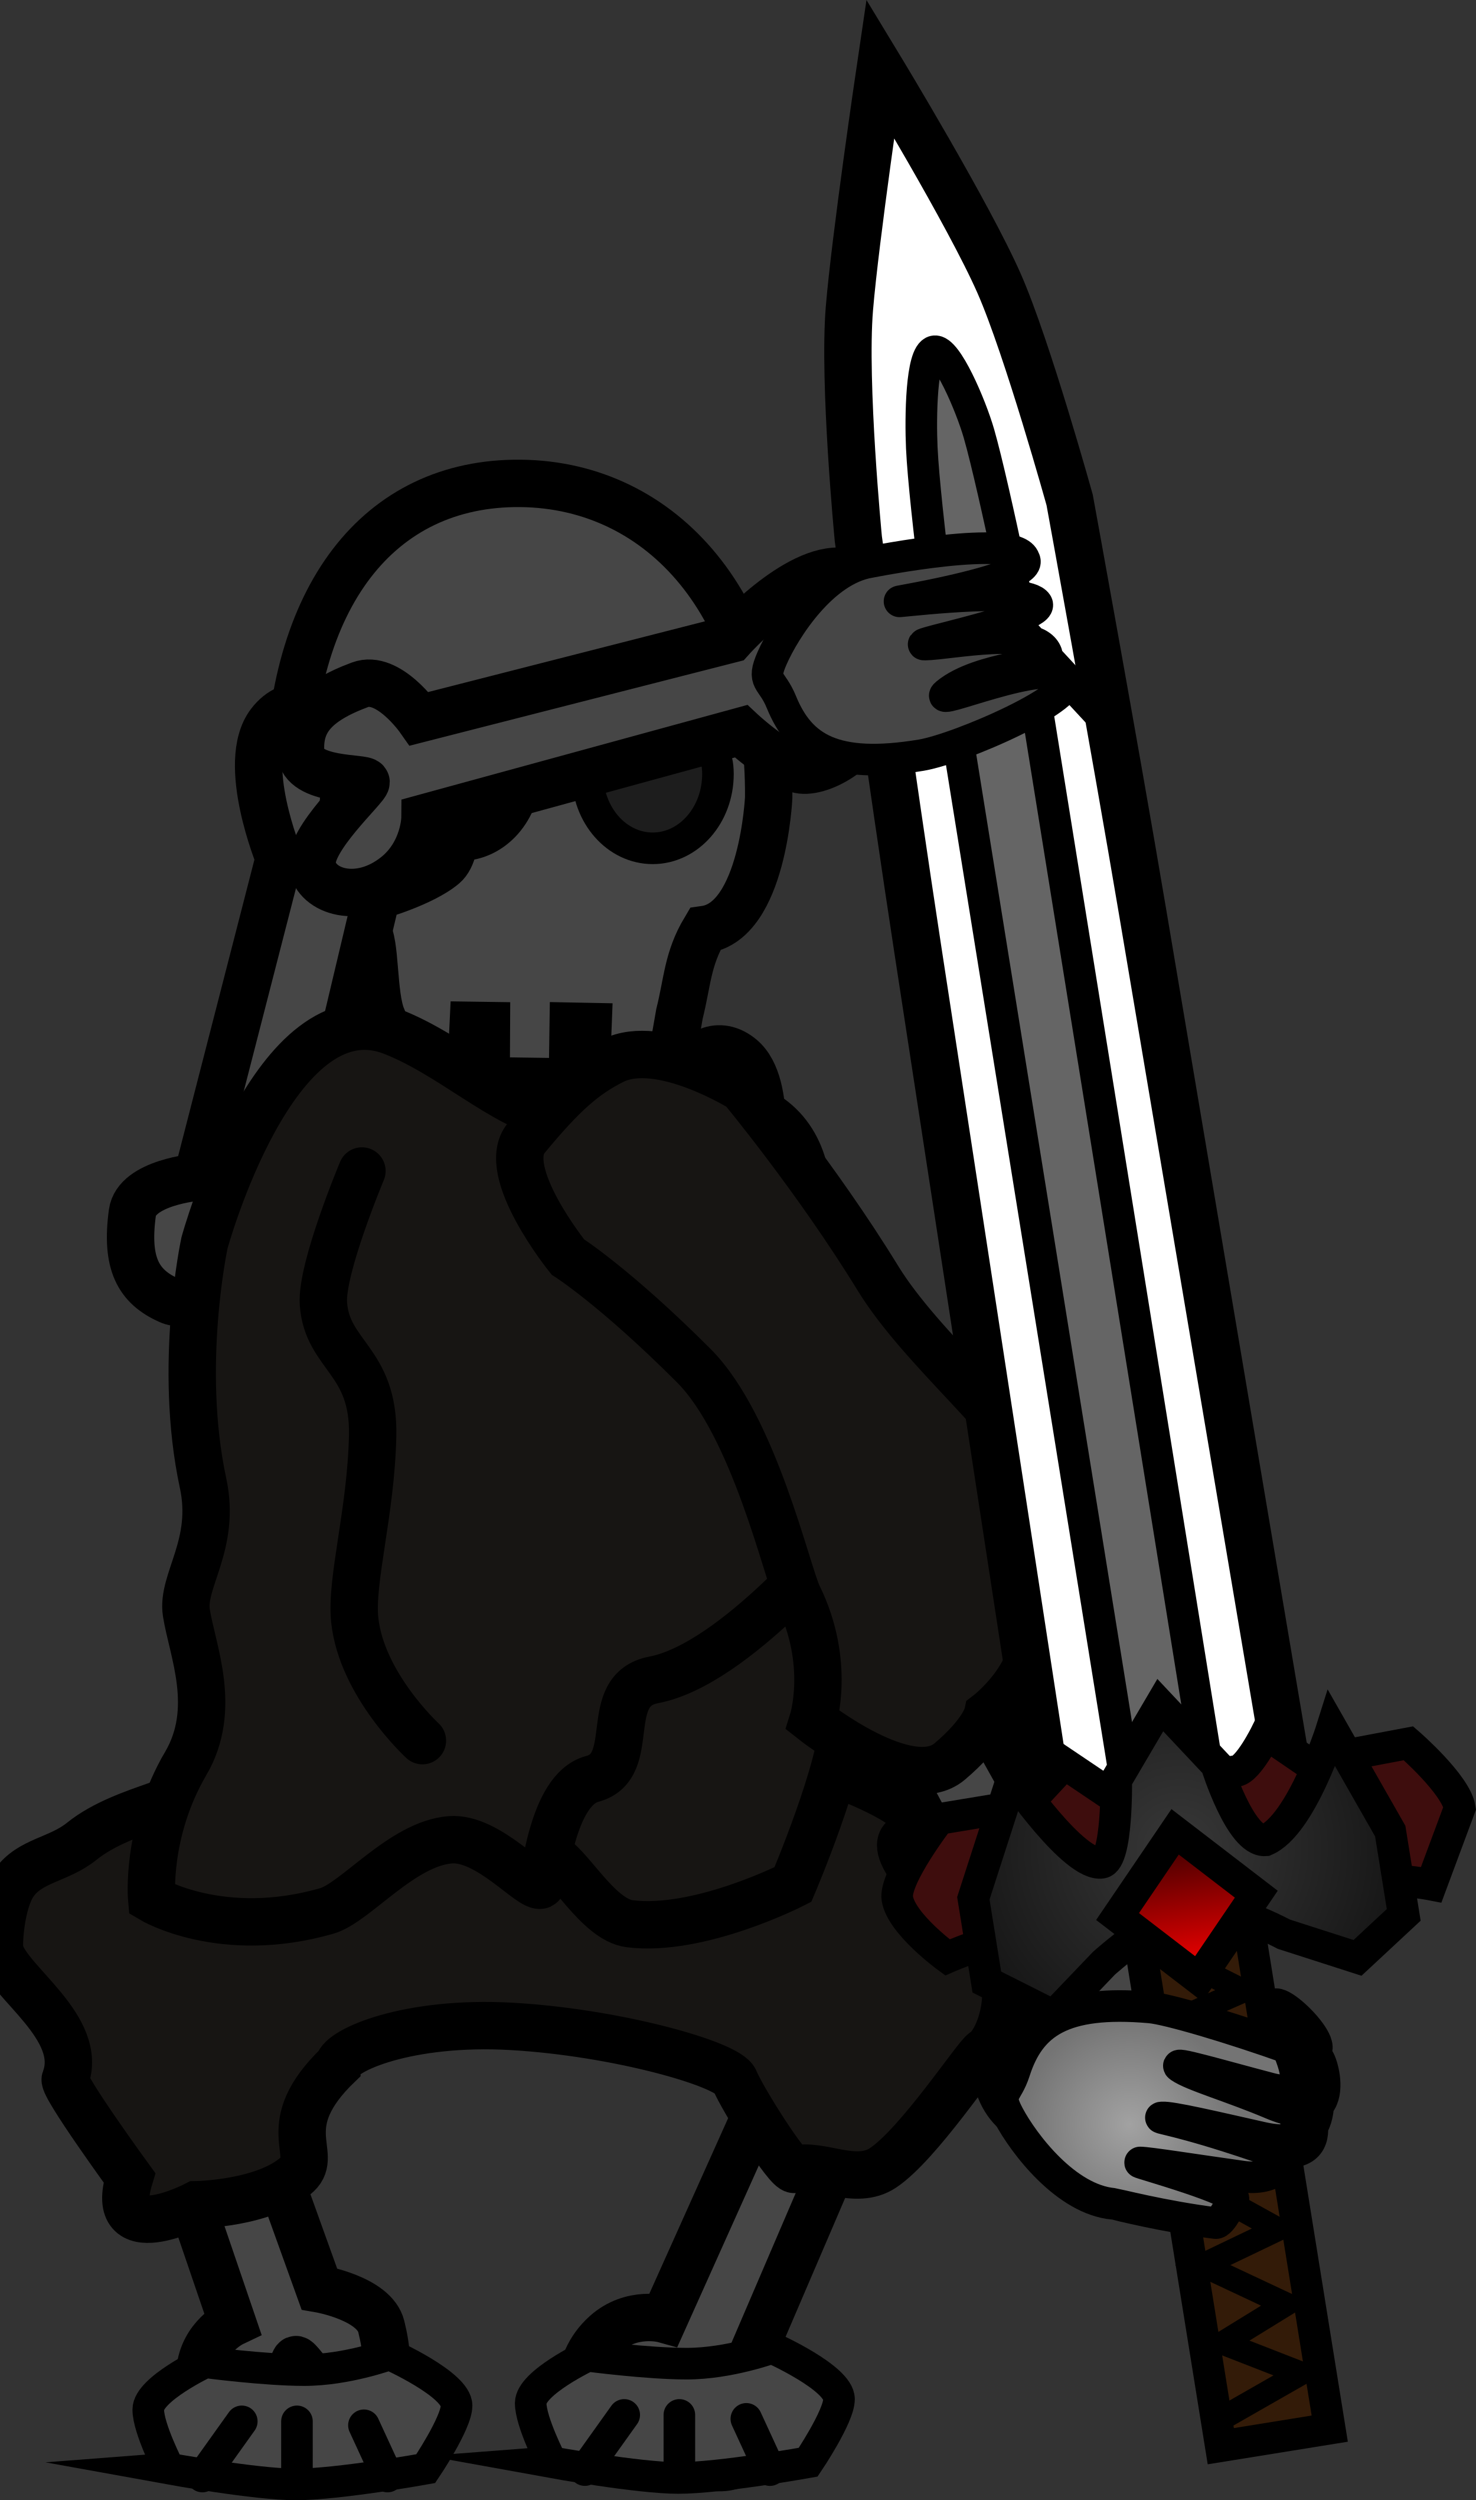 <svg version="1.1" xmlns="http://www.w3.org/2000/svg" xmlns:xlink="http://www.w3.org/1999/xlink" width="46.742" height="79.132" viewBox="0,0,46.742,79.132"><rect x="0" y="0" width="46.742" height="79.132" fill="#333333" stroke="none"/><defs><radialGradient cx="248.768" cy="158.054" r="8.394" gradientUnits="userSpaceOnUse" id="color-1"><stop offset="0" stop-color="#a2a2a2"/><stop offset="1" stop-color="#747474"/></radialGradient><radialGradient cx="247.575" cy="174.856" r="7.238" gradientUnits="userSpaceOnUse" id="color-2"><stop offset="0" stop-color="#a2a2a2"/><stop offset="1" stop-color="#747474"/></radialGradient><radialGradient cx="232.466" cy="174.092" r="7.07" gradientUnits="userSpaceOnUse" id="color-3"><stop offset="0" stop-color="#a2a2a2"/><stop offset="1" stop-color="#747474"/></radialGradient><radialGradient cx="241.103" cy="160.064" r="10.211" gradientUnits="userSpaceOnUse" id="color-4"><stop offset="0" stop-color="#6e6e6e"/><stop offset="1" stop-color="#a2a2a2"/></radialGradient><radialGradient cx="261.579" cy="174.712" r="6.686" gradientUnits="userSpaceOnUse" id="color-5"><stop offset="0" stop-color="#383838"/><stop offset="1" stop-color="#181818"/></radialGradient><linearGradient x1="261.449" y1="174.174" x2="262.198" y2="178.83" gradientUnits="userSpaceOnUse" id="color-6"><stop offset="0" stop-color="#320000"/><stop offset="1" stop-color="#ff0000"/></linearGradient><radialGradient cx="260.012" cy="183.433" r="3.408" gradientUnits="userSpaceOnUse" id="color-7"><stop offset="0" stop-color="#a2a2a2"/><stop offset="1" stop-color="#747474"/></radialGradient></defs><g transform="translate(-224.236,-116.198)"><g data-paper-data="{&quot;isPaintingLayer&quot;:true}" fill-rule="nonzero" stroke="#000000" stroke-linejoin="miter" stroke-miterlimit="10" stroke-dasharray="" stroke-dashoffset="0" style="mix-blend-mode: normal"><path d="M252.326,161.257c0,0 1.636,-0.224 1.926,0.557c0.482,1.299 0.285,1.99 -0.455,2.535c-0.74,0.546 -1.82,-0.862 -1.944,-0.765c-0.13,0.102 -0.243,2.317 -0.938,2.734c-0.695,0.418 -1.814,-0.185 -1.823,-1.53c-0.007,-1.039 0.805,-1.723 0.805,-1.723l-3.985,-8.178c0,0 -1.305,-0.073 -1.96,-0.419c-0.555,-0.293 -0.841,-1.831 -0.118,-2.527c0.723,-0.697 2.43,0.57 2.464,0.55c0.053,-0.031 -0.494,-1.396 -0.273,-2.225c0.202,-0.758 0.978,-1.188 1.69,-0.587c1.026,0.866 0.551,3.626 0.551,3.626z" data-paper-data="{&quot;index&quot;:null}" fill="url(#color-1)" stroke-width="1.5" stroke-linecap="butt"/><path d="M248.103,190.611c0,0 1.115,1.385 0.654,2.211c-0.767,1.373 -1.434,1.676 -2.296,1.364c-0.861,-0.312 -0.349,-2.327 -0.498,-2.375c-0.156,-0.05 -1.999,1.41 -2.732,1.049c-0.733,-0.36 -0.889,-1.842 0.185,-2.802c0.83,-0.742 1.844,-0.459 1.844,-0.459l4.287,-9.545c0,0 -0.688,-1.284 -0.785,-2.146c-0.082,-0.731 0.988,-2.089 1.962,-1.899c0.973,0.19 0.932,2.696 0.967,2.714c0.055,0.028 0.838,-1.454 1.63,-1.832c0.724,-0.346 1.513,0.082 1.438,1.179c-0.108,1.581 -2.596,3.085 -2.596,3.085z" data-paper-data="{&quot;index&quot;:null}" fill="#464646" stroke-width="1.5" stroke-linecap="butt"/><path d="M234.347,188.64c0,0 1.744,0.298 1.964,1.195c0.366,1.491 0.085,2.137 -0.751,2.459c-0.836,0.322 -1.821,-1.474 -1.961,-1.414c-0.147,0.063 -0.505,2.303 -1.28,2.508c-0.775,0.205 -1.887,-0.776 -1.752,-2.161c0.104,-1.071 1.031,-1.511 1.031,-1.511l-3.309,-9.693c0,0 -1.364,-0.497 -2.015,-1.064c-0.552,-0.48 -0.687,-2.153 0.148,-2.636c0.835,-0.483 2.493,1.371 2.531,1.361c0.059,-0.015 -0.369,-1.595 -0.048,-2.375c0.294,-0.714 1.155,-0.906 1.84,-0.058c0.986,1.222 0.189,3.905 0.189,3.905z" data-paper-data="{&quot;index&quot;:null}" fill="#464646" stroke-width="1.5" stroke-linecap="butt"/><path d="M252.184,176.531c0,0 1.407,-0.636 2.001,-0.068c0.987,0.944 1.096,1.571 0.647,2.227c-0.449,0.656 -2.032,-0.213 -2.105,-0.099c-0.076,0.12 0.75,1.987 0.287,2.525c-0.462,0.537 -1.742,0.346 -2.315,-0.766c-0.443,-0.859 0.015,-1.65 0.015,-1.65l-7.089,-5.681c0,0 -1.229,0.299 -1.975,0.192c-0.632,-0.09 -1.54,-1.286 -1.169,-2.062c0.371,-0.777 2.469,-0.196 2.492,-0.222c0.036,-0.04 -1.039,-1.021 -1.185,-1.769c-0.133,-0.684 0.398,-1.254 1.304,-0.952c1.305,0.435 2.027,2.854 2.027,2.854z" data-paper-data="{&quot;index&quot;:null}" fill="url(#color-2)" stroke-width="1.5" stroke-linecap="butt"/><path d="M229.487,177.924c0,0 0.135,1.53 -0.569,1.913c-1.171,0.637 -1.776,0.544 -2.231,-0.087c-0.455,-0.631 0.835,-1.855 0.754,-1.959c-0.085,-0.11 -2.045,0.085 -2.389,-0.521c-0.343,-0.606 0.235,-1.756 1.428,-1.948c0.922,-0.149 1.497,0.532 1.497,0.532l7.408,-4.92c0,0 0.116,-1.255 0.448,-1.927c0.281,-0.57 1.656,-1.053 2.246,-0.458c0.59,0.595 -0.6,2.396 -0.584,2.426c0.025,0.046 1.257,-0.662 1.984,-0.565c0.665,0.089 1.016,0.77 0.455,1.532c-0.808,1.098 -3.237,1.021 -3.237,1.021z" data-paper-data="{&quot;index&quot;:null}" fill="url(#color-3)" stroke-width="1.5" stroke-linecap="butt"/><path d="M238.698,166.739c0.386,-1.402 0.651,-1.814 0.856,-3.331c0.289,-2.258 -6.168,1.51 -5.903,-2.039c0.265,-3.548 5.849,-0.347 6.16,-2.298c-0.07,-3.167 -6.015,1.176 -6.089,-2.587c-0.075,-3.764 6.135,-0.306 6.267,-2.145c0.327,-1.625 -1.302,-1.238 -2.729,-1.59c-0.149,-0.037 -3.163,0.372 -3.582,-1.278c-0.455,-1.792 2.641,-1.829 2.641,-1.829c0,0 1.324,0.436 2.528,0.436c0.213,0 -0.085,-3.532 0.194,-3.54c0.663,-0.018 3.806,-0.039 3.806,-0.039c0,0 -0.188,3.421 0.146,3.421c1.674,0 3.086,-0.188 3.086,-0.188c0,0 1.99,0.551 2.081,1.729c0.049,0.633 -1.748,0.839 -3.314,1.253c-1.348,0.356 -2.624,-0.024 -2.677,1.319c-0.174,2.738 5.963,-1.397 6.043,2.31c0.08,3.706 -6.058,0.171 -6.007,2.636c-0.078,2.149 6.037,-0.921 5.99,2.357c-0.047,3.277 -6.053,-0.225 -5.984,2.138c0.003,1.145 0.157,2.211 0.404,3.331c1.014,4.602 4.631,-1.49 5.924,2.544c1.293,4.033 -0.707,2.797 -3.776,4.158c-1.044,0.463 -3.373,-2.829 -4.269,-2.664c-1.779,0.328 -2.788,2.778 -3.616,2.783c-2.209,0.014 -4.371,-0.79 -3.35,-4.068c0,0 0.413,-0.671 1.732,-1.032c1.019,-0.279 2.923,0.085 3.438,-1.788z" data-paper-data="{&quot;index&quot;:null}" fill="url(#color-4)" stroke-width="1.5" stroke-linecap="butt"/><path d="M245.383,150.396l-2.594,0.008l0.067,-1.717l-0.469,-0.009l-0.026,1.764l-2.73,-0.039l0.009,-1.746l-0.419,-0.006l-0.085,1.775l-2.314,-0.025c0,0 -0.491,-1.308 -0.486,-2c-0.303,-0.731 -0.189,-2.382 -0.479,-2.747c-1.638,-0.444 -2.514,-1.406 -2.49,-4.531c0.046,-6.026 2.844,-9.67 7.355,-9.626c4.511,0.045 7.903,3.918 7.857,9.944c0,0 -0.18,3.915 -2.019,4.175c-0.556,0.931 -0.553,1.666 -0.805,2.664z" fill="#464646" stroke-width="1.5" stroke-linecap="butt"/><path d="M242.84,140.696c0,-1.298 0.925,-0.751 2.066,-0.751c1.141,0 2.066,-0.548 2.066,0.751c0,1.298 -0.925,2.351 -2.066,2.351c-1.141,0 -2.066,-1.052 -2.066,-2.351z" fill="#1d1d1d" stroke-width="1" stroke-linecap="butt"/><g stroke-width="1"><path d="M229.589,194.331c0,0 -0.658,-1.27 -0.658,-1.871c0,-0.643 1.803,-1.497 1.803,-1.497c0,0 1.895,0.249 3.136,0.249c1.346,0 2.703,-0.499 2.703,-0.499c0,0 2.122,0.949 2.122,1.622c0,0.549 -0.977,1.996 -0.977,1.996c0,0 -2.784,0.499 -4.117,0.499c-1.258,0 -4.013,-0.499 -4.013,-0.499z" fill="#464646" stroke-linecap="butt"/><path d="M230.646,194.58l1.247,-1.746" fill="none" stroke-linecap="round"/><path d="M233.64,192.834v1.871" fill="none" stroke-linecap="round"/><path d="M236.509,194.58l-0.748,-1.622" fill="none" stroke-linecap="round"/></g><g stroke-width="1"><path d="M241.7,194.127c0,0 -0.658,-1.27 -0.658,-1.871c0,-0.643 1.803,-1.497 1.803,-1.497c0,0 1.895,0.249 3.136,0.249c1.346,0 2.703,-0.499 2.703,-0.499c0,0 2.122,0.949 2.122,1.622c0,0.549 -0.977,1.996 -0.977,1.996c0,0 -2.784,0.499 -4.117,0.499c-1.258,0 -4.013,-0.499 -4.013,-0.499z" fill="#464646" stroke-linecap="butt"/><path d="M244.004,192.63l-1.247,1.746" fill="none" stroke-linecap="round"/><path d="M245.75,194.501v-1.871" fill="none" stroke-linecap="round"/><path d="M248.619,194.377l-0.748,-1.622" fill="none" stroke-linecap="round"/></g><path d="M236.74,140.596c0,-1.298 0.925,-0.751 2.066,-0.751c1.141,0 2.066,-0.548 2.066,0.751c0,1.298 -0.925,2.351 -2.066,2.351c-1.141,0 -2.066,-1.052 -2.066,-2.351z" fill="#1d1d1d" stroke-width="1" stroke-linecap="butt"/><path d="M259.278,177.408c0,0 1.851,-0.325 2.214,0.551c0.604,1.456 0.409,2.25 -0.408,2.903c-0.817,0.653 -2.107,-0.902 -2.243,-0.786c-0.143,0.121 -0.177,2.645 -0.949,3.15c-0.772,0.505 -2.07,-0.133 -2.139,-1.661c-0.053,-1.181 0.841,-1.994 0.841,-1.994l-4.883,-9.128c0,0 -1.488,-0.027 -2.247,-0.392c-0.644,-0.309 -1.035,-2.045 -0.243,-2.869c0.793,-0.824 2.788,0.544 2.825,0.52c0.059,-0.038 -0.622,-1.566 -0.406,-2.519c0.197,-0.871 1.061,-1.394 1.897,-0.74c1.204,0.941 0.782,4.1 0.782,4.1z" data-paper-data="{&quot;index&quot;:null}" fill="#464646" stroke-width="1.5" stroke-linecap="butt"/><path d="M226.304,182.004c0.605,-1.618 -1.792,-3.056 -2.068,-4.037c-0.061,-0.217 0.025,-1.568 0.444,-2.17c0.504,-0.723 1.414,-0.733 2.142,-1.32c1.413,-1.138 3.78,-1.256 3.66,-2.01c-0.041,-0.258 2.696,-7.351 2.696,-7.351c0,0 2.388,-6.187 2.673,-6.126c1.547,0.333 3.108,1.589 4.316,1.589c1.499,0 1.619,-1.055 3.717,-1.435c3.684,-0.668 3.15,4.334 3.15,4.334c0,0 1.38,2.662 1.66,3.891c0.288,1.262 -0.566,4.09 -0.566,4.09c0,0 6.766,1.931 4.784,2.889c-0.647,0.313 0.863,1.97 2.325,3.098c1.464,1.129 0.717,3.362 0.156,3.69c-0.237,0.139 -2.057,2.914 -3.191,3.673c-0.874,0.585 -1.99,-0.166 -2.807,0.05c-0.208,0.055 -1.644,-2.217 -1.891,-2.817c-0.213,-0.517 -3.733,-1.517 -7.05,-1.708c-3.314,-0.191 -5.425,0.759 -5.497,1.207c-2.033,1.947 -0.605,2.824 -1.301,3.47c-1.009,0.937 -3.211,0.968 -3.211,0.968c0,0 -2.818,1.468 -2.11,-0.856c0,0 -2.113,-2.902 -2.032,-3.119z" data-paper-data="{&quot;index&quot;:null}" fill="#171513" stroke-width="1.5" stroke-linecap="butt"/><path d="M233.079,143.361c0,0 -1.246,-3.024 -0.297,-4.272c0.659,-0.867 1.652,-0.574 2.076,0.238c0.463,0.889 0.188,2.583 0.256,2.605c0.044,0.014 1.665,-1.865 2.667,-1.255c1.002,0.61 1.068,2.435 0.51,2.91c-0.658,0.561 -2.127,0.977 -2.127,0.977l-2.455,10.335c0,0 1.1,0.572 1.357,1.758c0.332,1.534 -0.789,2.507 -1.687,2.208c-0.898,-0.299 -1.592,-2.794 -1.766,-2.877c-0.165,-0.079 -1.038,1.801 -2.02,1.367c-0.982,-0.434 -1.382,-1.17 -1.165,-2.773c0.131,-0.964 2.052,-1.126 2.052,-1.126z" data-paper-data="{&quot;index&quot;:null}" fill="#464646" stroke-width="1.5" stroke-linecap="butt"/><path d="M239.146,172.672l3.4,-6.766l6.2,-3.171c0,0 0.7,2.746 1.44,4.206c0.519,1.022 0.76,2.773 0.76,3.617c0,1.532 -1.6,5.286 -1.6,5.286c0,0 -2.974,1.519 -5.173,1.239c-1.022,-0.13 -1.962,-1.975 -2.526,-2.145c-1.943,-0.587 -2.502,-2.266 -2.502,-2.266z" fill="#171513" stroke-width="1.5" stroke-linecap="butt"/><path d="M230.119,172.011c1.016,-1.741 0.209,-3.569 0.019,-4.77c-0.16,-1.008 0.95,-2.15 0.528,-4.105c-0.797,-3.697 0.046,-7.601 0.046,-7.601c0,0 2.223,-8.119 5.939,-6.689c1.84,0.708 3.535,2.354 5.017,2.644c1.839,0.36 2.169,-0.678 4.809,-0.558c4.635,0.209 3.109,5.139 3.109,5.139c0,0 1.229,3.023 1.358,4.333c0.133,1.345 -0.008,4.273 -0.008,4.273c0,0 -3.404,4.198 -6.001,4.69c-1.697,0.322 -0.454,2.739 -1.943,3.133c-1.312,0.347 -1.503,3.305 -1.625,3.359c-0.311,0.137 -1.663,-1.525 -2.87,-1.432c-1.526,0.117 -3.005,1.991 -3.912,2.252c-3.326,0.956 -5.545,-0.371 -5.545,-0.371c0,0 -0.195,-2.117 1.077,-4.297z" fill="#171513" stroke-width="1.5" stroke-linecap="butt"/><path d="M249.515,166.713c-0.358,-0.73 -1.396,-5.38 -3.313,-7.297c-2.488,-2.488 -3.984,-3.435 -3.984,-3.435c0,0 -2.186,-2.712 -1.319,-3.762c1.16,-1.405 1.838,-1.996 2.742,-2.45c1.489,-0.748 4.093,0.879 4.093,0.879c0,0 2.361,2.841 4.304,6.006c1.398,2.277 4.424,4.654 5.026,6.253c0.481,1.278 -0.423,2.823 -0.119,4.644c0.27,1.614 -1.435,2.91 -1.435,2.91c0,0 -0.127,0.584 -1.202,1.491c-1.296,1.093 -4.327,-1.303 -4.327,-1.303c0,0 0.573,-1.819 -0.465,-3.934z" fill="#171513" stroke-width="1.5" stroke-linecap="butt"/><path d="M237.613,171.289c0,0 -1.925,-1.768 -2.143,-3.818c-0.133,-1.251 0.516,-3.421 0.567,-5.834c0.05,-2.384 -1.446,-2.533 -1.559,-4.18c-0.077,-1.111 1.22,-4.197 1.22,-4.197" fill="none" stroke-width="1.5" stroke-linecap="round"/><g data-paper-data="{&quot;index&quot;:null}"><path d="M257.949,176.551c0,0 -3.421,-22.299 -4.646,-30.29c-0.803,-5.233 -1.885,-13.006 -1.885,-13.006c0,0 -0.478,-4.936 -0.283,-7.294c0.184,-2.226 0.978,-7.595 0.978,-7.595c0,0 2.806,4.625 3.768,6.815c0.891,2.028 2.229,6.842 2.229,6.842c0,0 1.43,7.822 2.319,13.091c1.35,7.999 5.098,30.217 5.098,30.217z" fill="#ffffff" stroke-width="1.5" stroke-linecap="butt"/><path d="M260.052,173.645l-5.809,-36.07c0,0 -0.728,-5.282 -0.816,-7.209c-0.043,-0.945 -0.02,-2.967 0.398,-3.05c0.386,-0.077 1.156,1.711 1.414,2.61c0.497,1.732 1.58,7.105 1.58,7.105l5.829,36.195z" fill="#656565" stroke-width="1" stroke-linecap="butt"/><path d="M262.896,193.62l-2.906,-18.045l3.45,-0.556l2.906,18.045z" fill="#331b08" stroke-width="1" stroke-linecap="butt"/><path d="M263.254,176.271l-2.564,1.469l2.907,1.468l-2.505,1.105l2.991,1.106l-2.421,1.598l2.682,0.776l-2.184,1.559l2.539,1.402l-2.374,1.137l2.634,1.236l-1.994,1.227l2.468,0.961l-2.615,1.493" fill="none" stroke-width="0.75" stroke-linecap="round"/><path d="M269.56,175.848c0,0 -1.446,-0.28 -2.556,-0.101c-1.056,0.17 -1.753,0.795 -2.74,0.954c-0.55,0.089 -1.508,-0.953 -2.357,-0.817c-0.906,0.146 -1.715,1.472 -2.632,1.62c-0.836,0.135 -1.434,-0.367 -2.119,-0.257c-1.342,0.216 -2.918,0.902 -2.918,0.902c0,0 -1.457,-1.06 -1.585,-1.86c-0.107,-0.667 1.324,-2.522 1.324,-2.522l2.766,-0.457l1.203,-1.293l1.331,0.896c0,0 3.107,-0.5 4.122,-0.664c0.373,-0.06 0.924,-1.174 0.924,-1.174l1.318,0.9l3.198,-0.602c0,0 1.503,1.301 1.624,2.049z" fill="#3e0d0d" stroke-width="1" stroke-linecap="butt"/><path d="M267.226,178.165l-2.334,-0.75c0,0 -1.883,-1.01 -2.881,-0.849c-1.02,0.164 -2.814,1.767 -2.814,1.767l-1.591,1.663l-2.119,-1.066l-0.427,-2.652l1.241,-3.839c0,0 1.952,2.856 2.827,2.715c0.5,-0.08 0.457,-2.618 0.457,-2.618l1.395,-2.371l1.774,1.887c0,0 0.757,2.448 1.552,2.393c1.146,-0.483 2.106,-3.536 2.106,-3.536l1.85,3.243l0.427,2.652z" fill="url(#color-5)" stroke-width="1" stroke-linecap="butt"/><path d="M262.198,178.83l-2.571,-1.974l1.822,-2.681l2.571,1.974z" fill="url(#color-6)" stroke-width="1" stroke-linecap="butt"/></g><path d="M247.381,136.427c0,0 2.061,-2.313 3.558,-2.142c1.039,0.119 1.225,1.015 0.711,1.705c-0.563,0.754 -2.148,1.301 -2.137,1.364c0.007,0.04 2.345,0.447 2.261,1.491c-0.084,1.044 -1.631,1.912 -2.288,1.696c-0.775,-0.256 -1.783,-1.2 -1.783,-1.2l-10.008,2.737c0,0 -0.008,1.103 -0.919,1.832c-1.178,0.943 -2.513,0.515 -2.651,-0.31c-0.139,-0.825 1.709,-2.477 1.704,-2.648c-0.005,-0.163 -2.013,0.007 -2.072,-0.943c-0.059,-0.95 0.4,-1.588 1.88,-2.138c0.89,-0.331 1.878,1.076 1.878,1.076z" data-paper-data="{&quot;index&quot;:null}" fill="#464646" stroke-width="1.5" stroke-linecap="butt"/><path d="M265.082,181.037c2.078,0.74 -0.245,-1.699 -0.501,-1.378c-0.294,0.37 1.785,3.14 -0.117,2.64c-1.682,-0.442 -3.14,-0.875 -2.862,-0.682c0.397,0.276 1.615,0.617 2.911,1.165c2.46,1.041 1.502,-1.721 1.424,-1.436c-0.155,0.567 0.801,3.079 -1.747,2.505c-1.533,-0.345 -2.847,-0.655 -3.153,-0.636c-0.229,0.013 0.539,0.071 2.946,0.888c2.864,0.971 1.516,-1.79 1.381,-1.541c-0.167,0.307 0.28,2.812 -1.791,2.523c-1.542,-0.216 -2.949,-0.441 -3.231,-0.445c-0.097,-0.001 3.19,0.904 2.942,1.179c-0.035,0.039 -0.365,0.764 -0.553,0.74c-1.659,-0.21 -3.186,-0.606 -3.23,-0.609c-1.506,-0.131 -2.846,-1.902 -3.322,-2.795c-0.4,-0.75 -0.062,-0.63 0.187,-1.406c0.486,-1.509 1.511,-2.257 4.282,-2.016c0.576,0.05 2.559,0.636 4.434,1.304z" data-paper-data="{&quot;index&quot;:null}" fill="url(#color-7)" stroke-width="1" stroke-linecap="butt"/><path d="M257.974,137.64c0.531,0.573 -3.367,2.262 -4.57,2.46c-2.745,0.451 -3.824,-0.216 -4.424,-1.684c-0.308,-0.754 -0.636,-0.609 -0.294,-1.387c0.407,-0.927 1.607,-2.795 3.099,-3.04c0.083,-0.014 4.63,-0.924 4.887,-0.089c0.372,0.611 -4.059,1.341 -3.948,1.331c0.659,-0.058 4.017,-0.441 4.349,0.072c0.283,0.437 -4.049,1.304 -3.548,1.296c0.817,-0.014 3.537,-0.602 3.855,0.284c0.152,0.426 -2.083,0.381 -3.169,1.267c-0.558,0.456 3.158,-1.161 3.764,-0.508z" data-paper-data="{&quot;index&quot;:null}" fill="#464646" stroke-width="1" stroke-linecap="butt"/></g></g></svg>